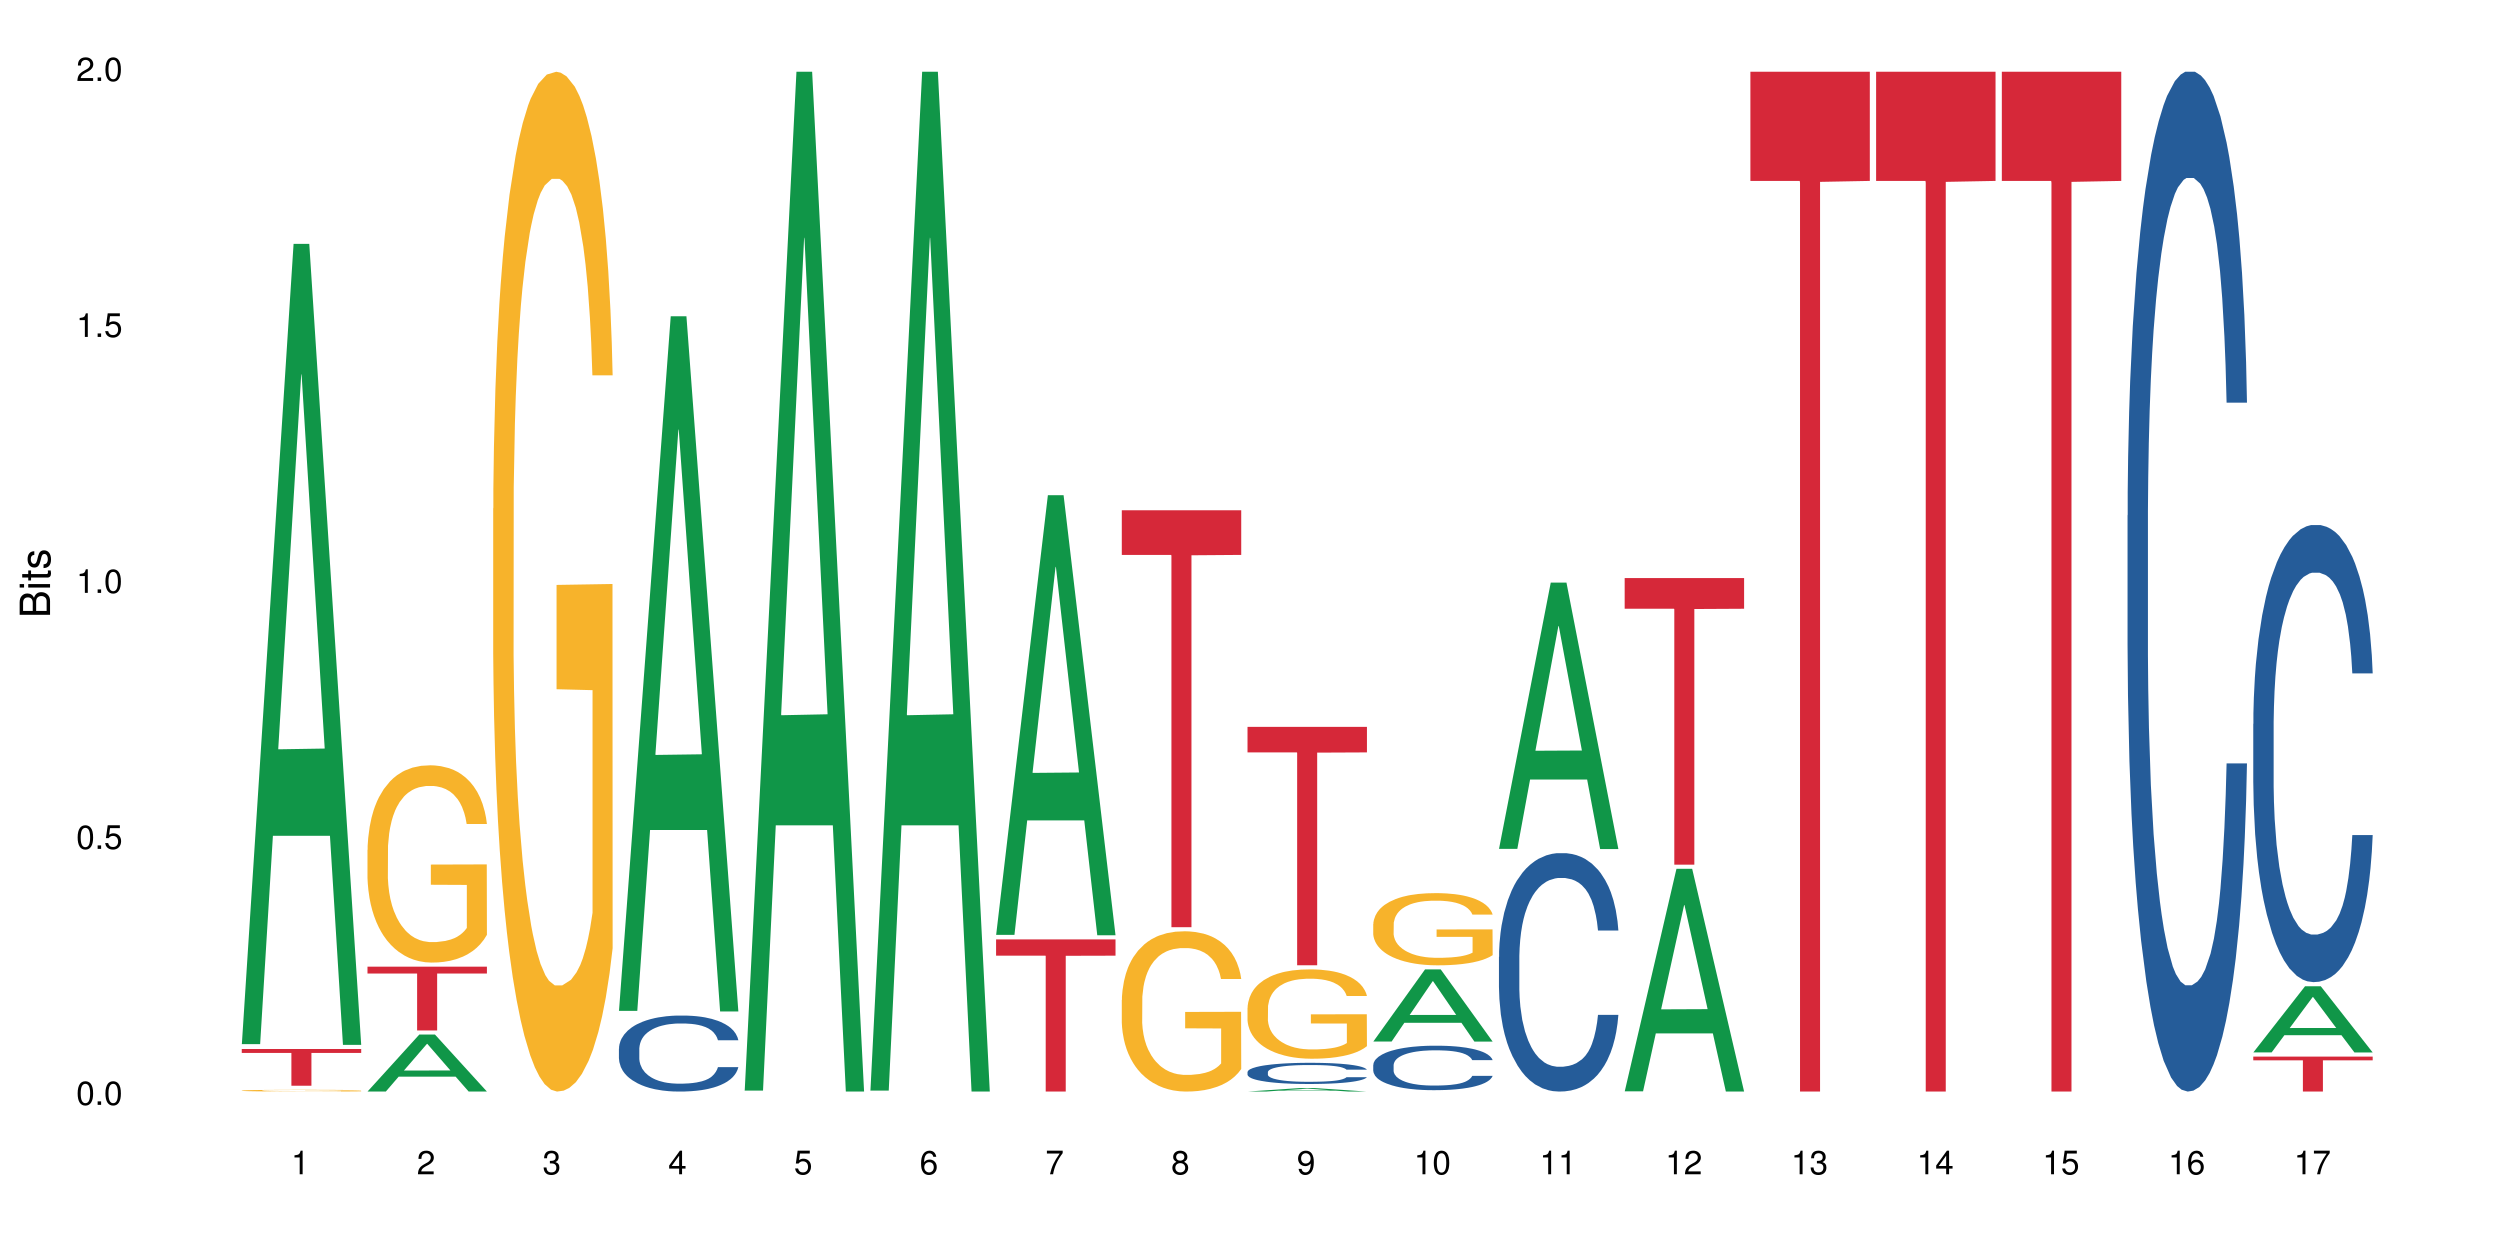 <?xml version="1.0" encoding="UTF-8"?>
<svg xmlns="http://www.w3.org/2000/svg" xmlns:xlink="http://www.w3.org/1999/xlink" width="720pt" height="360pt" viewBox="0 0 720 360" version="1.1">
<defs>
<g>
<symbol overflow="visible" id="glyph0-0">
<path style="stroke:none;" d=""/>
</symbol>
<symbol overflow="visible" id="glyph0-1">
<path style="stroke:none;" d="M 2.641 -6.797 C 2 -6.797 1.422 -6.531 1.078 -6.047 C 0.641 -5.453 0.406 -4.547 0.406 -3.297 C 0.406 -1 1.188 0.219 2.641 0.219 C 4.078 0.219 4.859 -1 4.859 -3.234 C 4.859 -4.562 4.656 -5.438 4.203 -6.047 C 3.844 -6.531 3.281 -6.797 2.641 -6.797 Z M 2.641 -6.047 C 3.547 -6.047 4 -5.125 4 -3.312 C 4 -1.375 3.562 -0.484 2.625 -0.484 C 1.734 -0.484 1.281 -1.422 1.281 -3.281 C 1.281 -5.141 1.734 -6.047 2.641 -6.047 Z M 2.641 -6.047 "/>
</symbol>
<symbol overflow="visible" id="glyph0-2">
<path style="stroke:none;" d="M 1.828 -1 L 0.828 -1 L 0.828 0 L 1.828 0 Z M 1.828 -1 "/>
</symbol>
<symbol overflow="visible" id="glyph0-3">
<path style="stroke:none;" d="M 4.562 -6.797 L 1.062 -6.797 L 0.547 -3.094 L 1.328 -3.094 C 1.719 -3.562 2.047 -3.734 2.578 -3.734 C 3.484 -3.734 4.062 -3.109 4.062 -2.094 C 4.062 -1.125 3.484 -0.531 2.578 -0.531 C 1.828 -0.531 1.375 -0.906 1.188 -1.672 L 0.328 -1.672 C 0.453 -1.109 0.547 -0.844 0.75 -0.594 C 1.125 -0.078 1.828 0.219 2.594 0.219 C 3.969 0.219 4.922 -0.781 4.922 -2.219 C 4.922 -3.562 4.031 -4.484 2.719 -4.484 C 2.25 -4.484 1.859 -4.359 1.469 -4.062 L 1.734 -5.969 L 4.562 -5.969 Z M 4.562 -6.797 "/>
</symbol>
<symbol overflow="visible" id="glyph0-4">
<path style="stroke:none;" d="M 2.484 -4.844 L 2.484 0 L 3.328 0 L 3.328 -6.797 L 2.766 -6.797 C 2.469 -5.75 2.281 -5.609 0.984 -5.453 L 0.984 -4.844 Z M 2.484 -4.844 "/>
</symbol>
<symbol overflow="visible" id="glyph0-5">
<path style="stroke:none;" d="M 4.859 -0.828 L 1.281 -0.828 C 1.359 -1.391 1.672 -1.75 2.5 -2.234 L 3.469 -2.75 C 4.406 -3.266 4.906 -3.969 4.906 -4.812 C 4.906 -5.375 4.672 -5.906 4.266 -6.266 C 3.859 -6.625 3.375 -6.797 2.719 -6.797 C 1.859 -6.797 1.219 -6.5 0.844 -5.922 C 0.609 -5.562 0.5 -5.125 0.484 -4.438 L 1.328 -4.438 C 1.359 -4.906 1.406 -5.188 1.531 -5.406 C 1.75 -5.812 2.188 -6.062 2.703 -6.062 C 3.469 -6.062 4.031 -5.516 4.031 -4.781 C 4.031 -4.25 3.719 -3.797 3.125 -3.438 L 2.234 -2.938 C 0.812 -2.141 0.406 -1.5 0.328 0 L 4.859 0 Z M 4.859 -0.828 "/>
</symbol>
<symbol overflow="visible" id="glyph0-6">
<path style="stroke:none;" d="M 2.125 -3.125 L 2.578 -3.125 C 3.516 -3.125 3.984 -2.703 3.984 -1.891 C 3.984 -1.031 3.469 -0.531 2.578 -0.531 C 1.656 -0.531 1.203 -0.984 1.156 -1.969 L 0.312 -1.969 C 0.344 -1.422 0.438 -1.078 0.609 -0.766 C 0.953 -0.109 1.625 0.219 2.547 0.219 C 3.953 0.219 4.859 -0.609 4.859 -1.906 C 4.859 -2.766 4.516 -3.25 3.703 -3.516 C 4.344 -3.766 4.656 -4.25 4.656 -4.938 C 4.656 -6.109 3.875 -6.797 2.578 -6.797 C 1.203 -6.797 0.484 -6.047 0.453 -4.609 L 1.297 -4.609 C 1.312 -5.016 1.344 -5.25 1.453 -5.453 C 1.641 -5.828 2.062 -6.062 2.594 -6.062 C 3.344 -6.062 3.797 -5.625 3.797 -4.906 C 3.797 -4.422 3.609 -4.141 3.25 -3.984 C 3.016 -3.891 2.719 -3.844 2.125 -3.844 Z M 2.125 -3.125 "/>
</symbol>
<symbol overflow="visible" id="glyph0-7">
<path style="stroke:none;" d="M 3.141 -1.625 L 3.141 0 L 3.984 0 L 3.984 -1.625 L 4.984 -1.625 L 4.984 -2.391 L 3.984 -2.391 L 3.984 -6.797 L 3.359 -6.797 L 0.266 -2.516 L 0.266 -1.625 Z M 3.141 -2.391 L 1 -2.391 L 3.141 -5.359 Z M 3.141 -2.391 "/>
</symbol>
<symbol overflow="visible" id="glyph0-8">
<path style="stroke:none;" d="M 4.781 -5.031 C 4.609 -6.141 3.891 -6.797 2.844 -6.797 C 2.094 -6.797 1.422 -6.438 1.031 -5.828 C 0.609 -5.172 0.406 -4.344 0.406 -3.094 C 0.406 -1.953 0.578 -1.234 0.984 -0.625 C 1.359 -0.078 1.953 0.219 2.703 0.219 C 3.984 0.219 4.922 -0.734 4.922 -2.078 C 4.922 -3.344 4.062 -4.234 2.844 -4.234 C 2.172 -4.234 1.641 -3.969 1.281 -3.469 C 1.281 -5.125 1.828 -6.047 2.797 -6.047 C 3.391 -6.047 3.797 -5.672 3.938 -5.031 Z M 2.734 -3.484 C 3.547 -3.484 4.062 -2.922 4.062 -2 C 4.062 -1.156 3.484 -0.531 2.703 -0.531 C 1.922 -0.531 1.328 -1.188 1.328 -2.047 C 1.328 -2.891 1.906 -3.484 2.734 -3.484 Z M 2.734 -3.484 "/>
</symbol>
<symbol overflow="visible" id="glyph0-9">
<path style="stroke:none;" d="M 4.984 -6.797 L 0.438 -6.797 L 0.438 -5.969 L 4.109 -5.969 C 2.5 -3.656 1.828 -2.234 1.328 0 L 2.219 0 C 2.594 -2.172 3.453 -4.047 4.984 -6.094 Z M 4.984 -6.797 "/>
</symbol>
<symbol overflow="visible" id="glyph0-10">
<path style="stroke:none;" d="M 3.75 -3.578 C 4.453 -4 4.688 -4.344 4.688 -4.984 C 4.688 -6.047 3.844 -6.797 2.641 -6.797 C 1.438 -6.797 0.594 -6.047 0.594 -4.984 C 0.594 -4.359 0.828 -4.016 1.516 -3.578 C 0.734 -3.203 0.359 -2.641 0.359 -1.891 C 0.359 -0.641 1.297 0.219 2.641 0.219 C 3.984 0.219 4.922 -0.641 4.922 -1.875 C 4.922 -2.641 4.531 -3.203 3.75 -3.578 Z M 2.641 -6.047 C 3.359 -6.047 3.812 -5.625 3.812 -4.969 C 3.812 -4.344 3.344 -3.922 2.641 -3.922 C 1.922 -3.922 1.453 -4.344 1.453 -4.984 C 1.453 -5.625 1.922 -6.047 2.641 -6.047 Z M 2.641 -3.203 C 3.484 -3.203 4.062 -2.672 4.062 -1.875 C 4.062 -1.062 3.484 -0.531 2.625 -0.531 C 1.797 -0.531 1.219 -1.078 1.219 -1.875 C 1.219 -2.672 1.797 -3.203 2.641 -3.203 Z M 2.641 -3.203 "/>
</symbol>
<symbol overflow="visible" id="glyph0-11">
<path style="stroke:none;" d="M 0.516 -1.547 C 0.672 -0.438 1.406 0.219 2.438 0.219 C 3.188 0.219 3.859 -0.141 4.266 -0.75 C 4.688 -1.406 4.891 -2.25 4.891 -3.484 C 4.891 -4.625 4.703 -5.359 4.312 -5.953 C 3.938 -6.5 3.344 -6.797 2.594 -6.797 C 1.297 -6.797 0.359 -5.844 0.359 -4.516 C 0.359 -3.25 1.234 -2.344 2.453 -2.344 C 3.094 -2.344 3.562 -2.578 4.016 -3.109 C 4 -1.453 3.469 -0.531 2.5 -0.531 C 1.906 -0.531 1.484 -0.906 1.359 -1.547 Z M 2.578 -6.062 C 3.375 -6.062 3.969 -5.406 3.969 -4.531 C 3.969 -3.688 3.375 -3.094 2.547 -3.094 C 1.734 -3.094 1.234 -3.672 1.234 -4.578 C 1.234 -5.438 1.797 -6.062 2.578 -6.062 Z M 2.578 -6.062 "/>
</symbol>
<symbol overflow="visible" id="glyph1-0">
<path style="stroke:none;" d=""/>
</symbol>
<symbol overflow="visible" id="glyph1-1">
<path style="stroke:none;" d="M 0 -0.953 L 0 -4.891 C 0 -5.719 -0.234 -6.344 -0.734 -6.797 C -1.188 -7.234 -1.812 -7.469 -2.5 -7.469 C -3.547 -7.469 -4.188 -7 -4.625 -5.875 C -4.984 -6.672 -5.641 -7.094 -6.531 -7.094 C -7.156 -7.094 -7.734 -6.859 -8.141 -6.391 C -8.562 -5.938 -8.75 -5.344 -8.75 -4.5 L -8.75 -0.953 Z M -4.984 -2.062 L -7.766 -2.062 L -7.766 -4.219 C -7.766 -4.844 -7.688 -5.203 -7.453 -5.5 C -7.219 -5.812 -6.859 -5.969 -6.375 -5.969 C -5.906 -5.969 -5.531 -5.812 -5.297 -5.5 C -5.062 -5.203 -4.984 -4.844 -4.984 -4.219 Z M -0.984 -2.062 L -4 -2.062 L -4 -4.781 C -4 -5.328 -3.859 -5.688 -3.578 -5.953 C -3.297 -6.219 -2.922 -6.359 -2.484 -6.359 C -2.062 -6.359 -1.688 -6.219 -1.406 -5.953 C -1.109 -5.688 -0.984 -5.328 -0.984 -4.781 Z M -0.984 -2.062 "/>
</symbol>
<symbol overflow="visible" id="glyph1-2">
<path style="stroke:none;" d="M -6.281 -1.797 L -6.281 -0.797 L 0 -0.797 L 0 -1.797 Z M -8.75 -1.797 L -8.75 -0.797 L -7.484 -0.797 L -7.484 -1.797 Z M -8.75 -1.797 "/>
</symbol>
<symbol overflow="visible" id="glyph1-3">
<path style="stroke:none;" d="M -6.281 -3.047 L -6.281 -2.016 L -8.016 -2.016 L -8.016 -1.016 L -6.281 -1.016 L -6.281 -0.172 L -5.469 -0.172 L -5.469 -1.016 L -0.719 -1.016 C -0.078 -1.016 0.281 -1.453 0.281 -2.234 C 0.281 -2.469 0.25 -2.719 0.188 -3.047 L -0.641 -3.047 C -0.609 -2.922 -0.594 -2.766 -0.594 -2.562 C -0.594 -2.141 -0.719 -2.016 -1.156 -2.016 L -5.469 -2.016 L -5.469 -3.047 Z M -6.281 -3.047 "/>
</symbol>
<symbol overflow="visible" id="glyph1-4">
<path style="stroke:none;" d="M -4.531 -5.25 C -5.766 -5.25 -6.469 -4.422 -6.469 -2.969 C -6.469 -1.516 -5.719 -0.562 -4.547 -0.562 C -3.562 -0.562 -3.094 -1.062 -2.734 -2.562 L -2.516 -3.484 C -2.344 -4.188 -2.094 -4.469 -1.625 -4.469 C -1.047 -4.469 -0.641 -3.875 -0.641 -3 C -0.641 -2.453 -0.797 -2 -1.062 -1.75 C -1.25 -1.594 -1.422 -1.531 -1.875 -1.469 L -1.875 -0.406 C -0.422 -0.453 0.281 -1.266 0.281 -2.922 C 0.281 -4.5 -0.5 -5.516 -1.719 -5.516 C -2.656 -5.516 -3.172 -4.984 -3.469 -3.734 L -3.703 -2.766 C -3.891 -1.953 -4.156 -1.609 -4.594 -1.609 C -5.172 -1.609 -5.547 -2.125 -5.547 -2.938 C -5.547 -3.75 -5.203 -4.172 -4.531 -4.203 Z M -4.531 -5.25 "/>
</symbol>
</g>
</defs>
<g id="surface24171">
<rect x="0" y="0" width="720" height="360" style="fill:rgb(100%,100%,100%);fill-opacity:1;stroke:none;"/>
<path style=" stroke:none;fill-rule:nonzero;fill:rgb(6.275%,58.824%,28.235%);fill-opacity:1;" d="M 69.629 300.711 L 69.668 300.496 L 84.551 70.234 L 89.07 70.234 L 104.027 300.93 L 98.77 300.93 L 95.023 240.711 L 78.598 240.711 L 74.922 300.711 L 69.629 300.711 L 80.176 215.801 L 93.516 215.582 L 86.863 107.926 L 86.789 107.711 L 86.719 108.359 L 80.141 215.582 L 80.176 215.801 Z M 69.629 300.711 "/>
<path style=" stroke:none;fill-rule:nonzero;fill:rgb(96.863%,70.196%,16.863%);fill-opacity:1;" d="M 69.629 314.086 L 69.672 314.082 L 69.672 314.074 L 69.84 314.055 L 70.258 314.027 L 70.805 314.004 L 71.391 313.984 L 71.77 313.977 L 72.398 313.961 L 72.941 313.949 L 74.328 313.93 L 76.09 313.91 L 77.055 313.902 L 78.145 313.895 L 79.695 313.887 L 80.41 313.883 L 82.59 313.875 L 85.066 313.871 L 90.77 313.871 L 93.121 313.879 L 94.461 313.883 L 95.512 313.887 L 96.602 313.891 L 97.945 313.902 L 99.203 313.914 L 100.207 313.922 L 101.215 313.938 L 102.055 313.953 L 102.766 313.969 L 103.398 313.988 L 103.773 314.004 L 104.027 314.02 L 98.195 314.02 L 97.859 314.004 L 97.48 313.992 L 96.852 313.977 L 96.223 313.965 L 95.594 313.957 L 94.422 313.945 L 93.414 313.938 L 92.156 313.93 L 90.938 313.926 L 89.555 313.922 L 86.492 313.922 L 84.48 313.926 L 83.305 313.93 L 82.465 313.934 L 81.289 313.941 L 80.578 313.945 L 80.156 313.949 L 78.898 313.965 L 78.062 313.977 L 77.598 313.984 L 77.012 314 L 76.594 314.012 L 76.133 314.027 L 75.879 314.043 L 75.543 314.074 L 75.5 314.156 L 75.629 314.172 L 75.879 314.191 L 76.215 314.207 L 76.719 314.227 L 77.223 314.238 L 78.102 314.258 L 78.859 314.27 L 79.445 314.277 L 80.578 314.289 L 81.039 314.293 L 82.129 314.301 L 83.262 314.309 L 84.645 314.312 L 85.695 314.316 L 87.371 314.32 L 89.512 314.32 L 92.027 314.316 L 93.625 314.312 L 94.715 314.309 L 95.426 314.305 L 96.309 314.301 L 96.938 314.297 L 97.523 314.289 L 98.238 314.281 L 98.238 314.172 L 87.875 314.172 L 87.875 314.121 L 103.984 314.121 L 104.027 314.301 L 103.145 314.312 L 102.055 314.324 L 101.004 314.332 L 99.914 314.34 L 98.363 314.352 L 97.105 314.355 L 95.176 314.363 L 93.414 314.367 L 91.566 314.367 L 89.934 314.371 L 86.281 314.371 L 84.438 314.367 L 82.969 314.363 L 81.625 314.359 L 80.285 314.352 L 78.605 314.344 L 77.516 314.336 L 75.25 314.312 L 74.242 314.301 L 73.574 314.293 L 72.902 314.281 L 72.188 314.27 L 71.516 314.254 L 71.012 314.238 L 70.551 314.223 L 70.215 314.207 L 69.883 314.188 L 69.715 314.168 L 69.629 314.156 Z M 69.629 314.086 "/>
<path style=" stroke:none;fill-rule:nonzero;fill:rgb(83.922%,15.686%,22.353%);fill-opacity:1;" d="M 69.629 302.109 L 104.027 302.109 L 104.027 303.242 L 89.691 303.25 L 89.691 312.691 L 83.922 312.691 L 83.922 303.262 L 83.84 303.242 L 69.629 303.242 Z M 69.629 302.109 "/>
<path style=" stroke:none;fill-rule:nonzero;fill:rgb(6.275%,58.824%,28.235%);fill-opacity:1;" d="M 105.836 314.355 L 105.871 314.34 L 120.758 297.953 L 125.277 297.953 L 140.234 314.371 L 134.977 314.371 L 131.23 310.086 L 114.805 310.086 L 111.129 314.355 L 105.836 314.355 L 116.383 308.312 L 129.723 308.297 L 123.07 300.637 L 122.996 300.621 L 122.926 300.668 L 116.348 308.297 L 116.383 308.312 Z M 105.836 314.355 "/>
<path style=" stroke:none;fill-rule:nonzero;fill:rgb(96.863%,70.196%,16.863%);fill-opacity:1;" d="M 105.836 244.742 L 105.879 244.688 L 105.879 243.652 L 106.047 241.316 L 106.465 238.098 L 107.012 235.453 L 107.598 233.375 L 107.977 232.285 L 108.605 230.73 L 109.148 229.59 L 110.535 227.254 L 112.297 225.074 L 113.262 224.141 L 114.352 223.258 L 115.902 222.273 L 116.617 221.91 L 118.797 221.078 L 121.273 220.559 L 124 220.402 L 125.258 220.457 L 126.977 220.664 L 129.328 221.234 L 130.668 221.754 L 131.719 222.273 L 132.809 222.945 L 134.152 223.984 L 135.41 225.23 L 136.414 226.477 L 137.422 228.031 L 138.262 229.691 L 138.973 231.508 L 139.605 233.688 L 139.98 235.504 L 140.234 237.32 L 134.402 237.32 L 134.066 235.504 L 133.688 234.102 L 133.059 232.391 L 132.43 231.145 L 131.801 230.16 L 130.629 228.809 L 129.621 227.98 L 128.363 227.254 L 127.145 226.785 L 125.762 226.477 L 124.922 226.371 L 122.699 226.371 L 120.688 226.734 L 119.512 227.148 L 118.672 227.566 L 117.496 228.344 L 116.785 228.965 L 116.363 229.383 L 115.105 230.988 L 114.27 232.441 L 113.805 233.43 L 113.219 234.984 L 112.801 236.387 L 112.34 238.461 L 112.086 240.02 L 111.75 243.547 L 111.707 252.887 L 111.836 254.859 L 112.086 256.988 L 112.422 258.855 L 112.926 260.828 L 113.43 262.332 L 114.309 264.355 L 115.066 265.703 L 115.652 266.586 L 116.785 267.988 L 117.246 268.453 L 118.336 269.391 L 119.469 270.117 L 120.852 270.738 L 121.902 271.051 L 123.578 271.309 L 125.719 271.309 L 128.234 270.996 L 129.828 270.582 L 130.922 270.168 L 131.633 269.805 L 132.516 269.234 L 133.145 268.715 L 133.73 268.145 L 134.445 267.262 L 134.445 254.859 L 124.082 254.809 L 124.082 248.996 L 140.191 248.945 L 140.234 269.234 L 139.352 270.633 L 138.262 271.984 L 137.211 273.02 L 136.121 273.902 L 134.57 274.891 L 133.312 275.512 L 131.383 276.238 L 129.621 276.707 L 127.773 277.016 L 126.137 277.172 L 124.211 277.223 L 122.488 277.121 L 120.645 276.809 L 119.176 276.395 L 117.832 275.875 L 116.492 275.199 L 114.812 274.109 L 113.723 273.23 L 112.59 272.141 L 111.457 270.844 L 110.449 269.441 L 109.781 268.352 L 109.109 267.105 L 108.395 265.551 L 107.723 263.785 L 107.219 262.176 L 106.758 260.359 L 106.422 258.648 L 106.09 256.312 L 105.922 254.445 L 105.836 252.836 Z M 105.836 244.742 "/>
<path style=" stroke:none;fill-rule:nonzero;fill:rgb(83.922%,15.686%,22.353%);fill-opacity:1;" d="M 105.836 278.402 L 140.234 278.402 L 140.234 280.371 L 125.898 280.387 L 125.898 296.773 L 120.129 296.773 L 120.129 280.406 L 120.047 280.371 L 105.836 280.371 Z M 105.836 278.402 "/>
<path style=" stroke:none;fill-rule:nonzero;fill:rgb(96.863%,70.196%,16.863%);fill-opacity:1;" d="M 142.043 146.461 L 142.086 146.191 L 142.086 140.828 L 142.254 128.758 L 142.672 112.129 L 143.219 98.449 L 143.805 87.719 L 144.184 82.086 L 144.812 74.039 L 145.355 68.141 L 146.742 56.07 L 148.504 44.805 L 149.469 39.977 L 150.559 35.414 L 152.109 30.32 L 152.824 28.441 L 155.004 24.148 L 157.48 21.469 L 160.207 20.664 L 161.465 20.93 L 163.184 22.004 L 165.535 24.953 L 166.875 27.637 L 167.926 30.32 L 169.016 33.805 L 170.359 39.172 L 171.617 45.609 L 172.621 52.047 L 173.629 60.094 L 174.469 68.676 L 175.18 78.062 L 175.812 89.328 L 176.188 98.715 L 176.441 108.105 L 170.609 108.105 L 170.273 98.715 L 169.895 91.477 L 169.266 82.625 L 168.637 76.188 L 168.008 71.09 L 166.832 64.117 L 165.828 59.824 L 164.57 56.07 L 163.352 53.656 L 161.969 52.047 L 161.129 51.508 L 158.906 51.508 L 156.891 53.387 L 155.719 55.531 L 154.879 57.68 L 153.703 61.703 L 152.992 64.922 L 152.57 67.066 L 151.312 75.383 L 150.473 82.891 L 150.012 87.988 L 149.426 96.035 L 149.008 103.277 L 148.547 114.004 L 148.293 122.051 L 147.957 140.293 L 147.914 188.574 L 148.043 198.766 L 148.293 209.762 L 148.629 219.418 L 149.133 229.609 L 149.637 237.391 L 150.516 247.852 L 151.273 254.824 L 151.859 259.383 L 152.992 266.625 L 153.453 269.039 L 154.543 273.867 L 155.676 277.625 L 157.059 280.844 L 158.109 282.453 L 159.785 283.793 L 161.926 283.793 L 164.441 282.184 L 166.035 280.039 L 167.129 277.891 L 167.84 276.016 L 168.723 273.062 L 169.352 270.383 L 169.938 267.43 L 170.652 262.871 L 170.652 198.766 L 160.289 198.496 L 160.289 168.457 L 176.398 168.188 L 176.441 273.062 L 175.559 280.305 L 174.469 287.281 L 173.418 292.645 L 172.328 297.203 L 170.777 302.301 L 169.52 305.52 L 167.59 309.273 L 165.828 311.688 L 163.98 313.297 L 162.344 314.102 L 160.418 314.371 L 158.695 313.836 L 156.852 312.227 L 155.383 310.078 L 154.039 307.398 L 152.699 303.91 L 151.02 298.277 L 149.93 293.719 L 148.797 288.086 L 147.664 281.379 L 146.656 274.137 L 145.984 268.504 L 145.316 262.066 L 144.602 254.02 L 143.93 244.898 L 143.426 236.586 L 142.965 227.195 L 142.629 218.344 L 142.293 206.277 L 142.129 196.621 L 142.043 188.305 Z M 142.043 146.461 "/>
<path style=" stroke:none;fill-rule:nonzero;fill:rgb(6.275%,58.824%,28.235%);fill-opacity:1;" d="M 178.25 291.121 L 178.285 290.934 L 193.172 91.086 L 197.691 91.086 L 212.648 291.309 L 207.391 291.309 L 203.645 239.043 L 187.219 239.043 L 183.543 291.121 L 178.25 291.121 L 188.797 217.422 L 202.137 217.234 L 195.484 123.797 L 195.41 123.609 L 195.34 124.172 L 188.762 217.234 L 188.797 217.422 Z M 178.25 291.121 "/>
<path style=" stroke:none;fill-rule:nonzero;fill:rgb(14.51%,36.078%,60%);fill-opacity:1;" d="M 178.25 302.008 L 178.293 301.988 L 178.293 301.508 L 178.418 300.75 L 178.711 299.789 L 179.004 299.129 L 179.762 297.949 L 180.809 296.809 L 181.898 295.93 L 182.695 295.41 L 183.41 295.008 L 185.047 294.27 L 186.094 293.891 L 187.227 293.547 L 188.609 293.207 L 189.617 293.008 L 191.883 292.688 L 193.562 292.547 L 194.859 292.488 L 197.672 292.488 L 199.348 292.57 L 200.566 292.668 L 201.91 292.828 L 203.039 293.008 L 205.012 293.449 L 206.773 294.008 L 207.57 294.328 L 208.828 294.949 L 209.793 295.551 L 210.465 296.07 L 211.219 296.809 L 211.891 297.711 L 212.395 298.73 L 212.648 299.59 L 206.773 299.59 L 206.48 298.789 L 206.145 298.168 L 205.516 297.348 L 204.887 296.77 L 204.004 296.188 L 203.207 295.809 L 202.117 295.43 L 201.152 295.188 L 200.148 295.008 L 199.184 294.891 L 197.336 294.77 L 195.195 294.77 L 194.398 294.809 L 192.766 294.969 L 191.883 295.109 L 190.625 295.391 L 189.742 295.648 L 188.695 296.051 L 187.98 296.391 L 187.102 296.91 L 186.473 297.371 L 185.758 298.027 L 185.34 298.527 L 184.961 299.09 L 184.625 299.75 L 184.375 300.449 L 184.207 301.191 L 184.121 301.91 L 184.121 305.012 L 184.207 305.73 L 184.418 306.57 L 184.961 307.789 L 185.758 308.852 L 186.68 309.691 L 187.562 310.289 L 188.066 310.57 L 188.738 310.891 L 189.785 311.289 L 191.297 311.691 L 192.176 311.852 L 193.52 312.012 L 194.902 312.09 L 196.75 312.09 L 198.387 312.012 L 199.477 311.91 L 200.609 311.75 L 202.16 311.41 L 203.125 311.09 L 203.965 310.711 L 204.594 310.332 L 205.012 310.012 L 205.641 309.391 L 206.145 308.711 L 206.523 308.012 L 206.773 307.328 L 212.648 307.328 L 212.395 308.129 L 212.016 308.91 L 211.641 309.488 L 211.055 310.191 L 210.383 310.809 L 209.418 311.512 L 208.621 311.969 L 207.57 312.469 L 206.605 312.852 L 205.559 313.191 L 204.004 313.59 L 203 313.789 L 201.91 313.969 L 200.609 314.129 L 198.973 314.27 L 197.211 314.352 L 195.574 314.371 L 193.812 314.332 L 192.512 314.25 L 190.793 314.07 L 188.652 313.711 L 187.102 313.332 L 185.883 312.949 L 184.836 312.551 L 183.66 312.012 L 182.152 311.129 L 181.227 310.449 L 180.598 309.891 L 179.887 309.109 L 179.383 308.41 L 178.797 307.289 L 178.375 305.871 L 178.25 304.77 Z M 178.25 302.008 "/>
<path style=" stroke:none;fill-rule:nonzero;fill:rgb(6.275%,58.824%,28.235%);fill-opacity:1;" d="M 214.457 314.094 L 214.492 313.82 L 229.379 20.664 L 233.898 20.664 L 248.855 314.371 L 243.598 314.371 L 239.852 237.703 L 223.422 237.703 L 219.75 314.094 L 214.457 314.094 L 225.004 205.988 L 238.344 205.711 L 231.691 68.648 L 231.617 68.375 L 231.547 69.199 L 224.969 205.711 L 225.004 205.988 Z M 214.457 314.094 "/>
<path style=" stroke:none;fill-rule:nonzero;fill:rgb(6.275%,58.824%,28.235%);fill-opacity:1;" d="M 250.664 314.094 L 250.699 313.82 L 265.582 20.664 L 270.105 20.664 L 285.062 314.371 L 279.805 314.371 L 276.059 237.703 L 259.629 237.703 L 255.957 314.094 L 250.664 314.094 L 261.211 205.988 L 274.551 205.711 L 267.898 68.648 L 267.824 68.375 L 267.754 69.199 L 261.176 205.711 L 261.211 205.988 Z M 250.664 314.094 "/>
<path style=" stroke:none;fill-rule:nonzero;fill:rgb(6.275%,58.824%,28.235%);fill-opacity:1;" d="M 286.871 269.242 L 286.906 269.125 L 301.789 142.621 L 306.312 142.621 L 321.27 269.363 L 316.012 269.363 L 312.266 236.277 L 295.836 236.277 L 292.164 269.242 L 286.871 269.242 L 297.418 222.594 L 310.758 222.473 L 304.105 163.328 L 304.031 163.211 L 303.961 163.566 L 297.383 222.473 L 297.418 222.594 Z M 286.871 269.242 "/>
<path style=" stroke:none;fill-rule:nonzero;fill:rgb(83.922%,15.686%,22.353%);fill-opacity:1;" d="M 286.871 270.543 L 321.27 270.543 L 321.27 275.234 L 306.934 275.273 L 306.934 314.371 L 301.164 314.371 L 301.164 275.316 L 301.082 275.234 L 286.871 275.234 Z M 286.871 270.543 "/>
<path style=" stroke:none;fill-rule:nonzero;fill:rgb(96.863%,70.196%,16.863%);fill-opacity:1;" d="M 323.078 287.98 L 323.121 287.938 L 323.121 287.094 L 323.289 285.195 L 323.707 282.582 L 324.254 280.434 L 324.84 278.746 L 325.219 277.859 L 325.848 276.598 L 326.391 275.668 L 327.777 273.77 L 329.539 272 L 330.504 271.242 L 331.594 270.523 L 333.145 269.723 L 333.859 269.43 L 336.039 268.754 L 338.516 268.332 L 341.242 268.207 L 342.5 268.25 L 344.219 268.418 L 346.566 268.879 L 347.91 269.301 L 348.961 269.723 L 350.051 270.273 L 351.391 271.113 L 352.652 272.125 L 353.656 273.137 L 354.664 274.402 L 355.504 275.754 L 356.215 277.227 L 356.844 279 L 357.223 280.473 L 357.473 281.949 L 351.645 281.949 L 351.309 280.473 L 350.93 279.336 L 350.301 277.945 L 349.672 276.934 L 349.043 276.133 L 347.867 275.035 L 346.863 274.359 L 345.605 273.77 L 344.387 273.391 L 343.004 273.137 L 342.164 273.055 L 339.941 273.055 L 337.926 273.348 L 336.754 273.688 L 335.914 274.023 L 334.738 274.656 L 334.027 275.164 L 333.605 275.5 L 332.348 276.805 L 331.508 277.988 L 331.047 278.789 L 330.461 280.055 L 330.043 281.191 L 329.578 282.879 L 329.328 284.141 L 328.992 287.008 L 328.949 294.598 L 329.078 296.199 L 329.328 297.93 L 329.664 299.445 L 330.168 301.047 L 330.672 302.27 L 331.551 303.914 L 332.305 305.012 L 332.895 305.727 L 334.027 306.867 L 334.488 307.246 L 335.578 308.004 L 336.711 308.594 L 338.094 309.102 L 339.145 309.355 L 340.82 309.566 L 342.961 309.566 L 345.477 309.312 L 347.07 308.973 L 348.164 308.637 L 348.875 308.344 L 349.758 307.879 L 350.387 307.457 L 350.973 306.992 L 351.688 306.277 L 351.688 296.199 L 341.324 296.156 L 341.324 291.438 L 357.434 291.395 L 357.473 307.879 L 356.594 309.016 L 355.504 310.113 L 354.453 310.957 L 353.363 311.672 L 351.812 312.473 L 350.555 312.98 L 348.625 313.57 L 346.863 313.949 L 345.016 314.203 L 343.379 314.328 L 341.449 314.371 L 339.73 314.285 L 337.887 314.035 L 336.418 313.695 L 335.074 313.273 L 333.734 312.727 L 332.055 311.84 L 330.965 311.125 L 329.832 310.238 L 328.699 309.184 L 327.691 308.047 L 327.02 307.16 L 326.352 306.148 L 325.637 304.883 L 324.965 303.453 L 324.461 302.145 L 324 300.668 L 323.664 299.277 L 323.328 297.379 L 323.16 295.863 L 323.078 294.555 Z M 323.078 287.98 "/>
<path style=" stroke:none;fill-rule:nonzero;fill:rgb(83.922%,15.686%,22.353%);fill-opacity:1;" d="M 323.078 146.957 L 357.473 146.957 L 357.473 159.812 L 343.141 159.922 L 343.141 267.027 L 337.371 267.027 L 337.371 160.035 L 337.289 159.812 L 323.078 159.812 Z M 323.078 146.957 "/>
<path style=" stroke:none;fill-rule:nonzero;fill:rgb(6.275%,58.824%,28.235%);fill-opacity:1;" d="M 359.285 314.371 L 359.32 314.367 L 374.203 313.367 L 378.727 313.367 L 393.68 314.371 L 388.426 314.371 L 384.68 314.109 L 368.25 314.109 L 364.578 314.371 L 359.285 314.371 L 369.832 314 L 383.172 314 L 376.52 313.531 L 376.445 313.531 L 376.371 313.535 L 369.797 314 L 369.832 314 Z M 359.285 314.371 "/>
<path style=" stroke:none;fill-rule:nonzero;fill:rgb(14.51%,36.078%,60%);fill-opacity:1;" d="M 359.285 308.746 L 359.328 308.738 L 359.328 308.605 L 359.453 308.395 L 359.746 308.129 L 360.039 307.941 L 360.797 307.613 L 361.844 307.297 L 362.934 307.051 L 363.73 306.906 L 364.445 306.797 L 366.082 306.59 L 367.129 306.484 L 368.262 306.391 L 369.645 306.293 L 370.652 306.238 L 372.918 306.148 L 374.594 306.109 L 375.895 306.094 L 378.707 306.094 L 380.383 306.117 L 381.602 306.145 L 382.941 306.188 L 384.074 306.238 L 386.047 306.359 L 387.809 306.516 L 388.605 306.605 L 389.863 306.777 L 390.828 306.945 L 391.5 307.09 L 392.254 307.297 L 392.926 307.547 L 393.43 307.832 L 393.68 308.07 L 387.809 308.07 L 387.516 307.848 L 387.18 307.676 L 386.551 307.449 L 385.922 307.285 L 385.039 307.125 L 384.242 307.02 L 383.152 306.914 L 382.188 306.844 L 381.18 306.797 L 380.215 306.762 L 378.371 306.73 L 376.23 306.73 L 375.434 306.738 L 373.797 306.785 L 372.918 306.824 L 371.66 306.902 L 370.777 306.973 L 369.73 307.086 L 369.016 307.18 L 368.137 307.324 L 367.508 307.453 L 366.793 307.637 L 366.375 307.777 L 365.996 307.934 L 365.66 308.117 L 365.41 308.312 L 365.242 308.516 L 365.156 308.719 L 365.156 309.582 L 365.242 309.781 L 365.449 310.016 L 365.996 310.355 L 366.793 310.652 L 367.715 310.883 L 368.598 311.051 L 369.102 311.129 L 369.773 311.219 L 370.82 311.332 L 372.332 311.441 L 373.211 311.488 L 374.555 311.531 L 375.938 311.555 L 377.785 311.555 L 379.418 311.531 L 380.512 311.504 L 381.645 311.457 L 383.195 311.363 L 384.16 311.273 L 385 311.168 L 385.629 311.062 L 386.047 310.973 L 386.676 310.801 L 387.18 310.613 L 387.559 310.418 L 387.809 310.227 L 393.68 310.227 L 393.43 310.449 L 393.051 310.668 L 392.676 310.828 L 392.086 311.023 L 391.418 311.195 L 390.453 311.391 L 389.656 311.52 L 388.605 311.66 L 387.641 311.766 L 386.594 311.859 L 385.039 311.973 L 384.035 312.027 L 382.941 312.078 L 381.645 312.121 L 380.008 312.16 L 378.246 312.184 L 376.609 312.188 L 374.848 312.176 L 373.547 312.156 L 371.828 312.105 L 369.688 312.004 L 368.137 311.898 L 366.918 311.793 L 365.871 311.68 L 364.695 311.531 L 363.188 311.285 L 362.262 311.098 L 361.633 310.941 L 360.922 310.723 L 360.418 310.527 L 359.832 310.215 L 359.41 309.82 L 359.285 309.516 Z M 359.285 308.746 "/>
<path style=" stroke:none;fill-rule:nonzero;fill:rgb(96.863%,70.196%,16.863%);fill-opacity:1;" d="M 359.285 290.203 L 359.328 290.176 L 359.328 289.707 L 359.496 288.648 L 359.914 287.191 L 360.461 285.996 L 361.047 285.055 L 361.426 284.559 L 362.055 283.855 L 362.598 283.34 L 363.984 282.281 L 365.746 281.293 L 366.711 280.871 L 367.801 280.473 L 369.352 280.023 L 370.066 279.859 L 372.246 279.484 L 374.723 279.25 L 377.449 279.18 L 378.707 279.203 L 380.426 279.297 L 382.773 279.555 L 384.117 279.789 L 385.168 280.023 L 386.258 280.328 L 387.598 280.801 L 388.859 281.363 L 389.863 281.93 L 390.871 282.633 L 391.711 283.387 L 392.422 284.207 L 393.051 285.195 L 393.43 286.02 L 393.68 286.84 L 387.852 286.84 L 387.516 286.02 L 387.137 285.383 L 386.508 284.609 L 385.879 284.043 L 385.25 283.598 L 384.074 282.984 L 383.07 282.609 L 381.809 282.281 L 380.594 282.07 L 379.211 281.93 L 378.371 281.883 L 376.148 281.883 L 374.133 282.047 L 372.961 282.234 L 372.121 282.422 L 370.945 282.773 L 370.234 283.055 L 369.812 283.246 L 368.555 283.973 L 367.715 284.633 L 367.254 285.078 L 366.668 285.781 L 366.25 286.418 L 365.785 287.355 L 365.535 288.062 L 365.199 289.66 L 365.156 293.891 L 365.285 294.785 L 365.535 295.746 L 365.871 296.594 L 366.375 297.488 L 366.879 298.168 L 367.758 299.086 L 368.512 299.695 L 369.102 300.098 L 370.234 300.73 L 370.695 300.941 L 371.785 301.363 L 372.918 301.695 L 374.301 301.977 L 375.352 302.117 L 377.027 302.234 L 379.168 302.234 L 381.684 302.094 L 383.277 301.906 L 384.371 301.719 L 385.082 301.555 L 385.965 301.293 L 386.594 301.059 L 387.18 300.801 L 387.895 300.402 L 387.895 294.785 L 377.531 294.762 L 377.531 292.129 L 393.641 292.105 L 393.68 301.293 L 392.801 301.93 L 391.711 302.539 L 390.66 303.012 L 389.57 303.41 L 388.02 303.855 L 386.762 304.137 L 384.832 304.469 L 383.07 304.68 L 381.223 304.82 L 379.586 304.891 L 377.656 304.914 L 375.938 304.867 L 374.094 304.727 L 372.625 304.539 L 371.281 304.305 L 369.938 303.996 L 368.262 303.504 L 367.172 303.105 L 366.039 302.609 L 364.906 302.023 L 363.898 301.387 L 363.227 300.895 L 362.559 300.332 L 361.844 299.625 L 361.172 298.828 L 360.668 298.098 L 360.207 297.277 L 359.871 296.5 L 359.535 295.441 L 359.367 294.598 L 359.285 293.867 Z M 359.285 290.203 "/>
<path style=" stroke:none;fill-rule:nonzero;fill:rgb(83.922%,15.686%,22.353%);fill-opacity:1;" d="M 359.285 209.344 L 393.68 209.344 L 393.68 216.691 L 379.348 216.758 L 379.348 278 L 373.578 278 L 373.578 216.82 L 373.496 216.691 L 359.285 216.691 Z M 359.285 209.344 "/>
<path style=" stroke:none;fill-rule:nonzero;fill:rgb(6.275%,58.824%,28.235%);fill-opacity:1;" d="M 395.492 299.969 L 395.527 299.949 L 410.41 279.191 L 414.934 279.191 L 429.887 299.988 L 424.633 299.988 L 420.887 294.559 L 404.457 294.559 L 400.785 299.969 L 395.492 299.969 L 406.039 292.312 L 419.379 292.293 L 412.727 282.59 L 412.652 282.57 L 412.578 282.629 L 406 292.293 L 406.039 292.312 Z M 395.492 299.969 "/>
<path style=" stroke:none;fill-rule:nonzero;fill:rgb(14.51%,36.078%,60%);fill-opacity:1;" d="M 395.492 306.738 L 395.535 306.727 L 395.535 306.445 L 395.66 306 L 395.953 305.438 L 396.246 305.055 L 397 304.363 L 398.051 303.695 L 399.141 303.18 L 399.938 302.875 L 400.652 302.641 L 402.289 302.207 L 403.336 301.988 L 404.469 301.789 L 405.852 301.59 L 406.859 301.473 L 409.125 301.285 L 410.801 301.203 L 412.102 301.168 L 414.914 301.168 L 416.59 301.215 L 417.809 301.273 L 419.148 301.367 L 420.281 301.473 L 422.254 301.73 L 424.016 302.059 L 424.812 302.242 L 426.07 302.605 L 427.035 302.957 L 427.707 303.262 L 428.461 303.695 L 429.133 304.223 L 429.637 304.82 L 429.887 305.32 L 424.016 305.32 L 423.723 304.855 L 423.387 304.492 L 422.758 304.012 L 422.129 303.672 L 421.246 303.332 L 420.449 303.109 L 419.359 302.887 L 418.395 302.746 L 417.387 302.641 L 416.422 302.57 L 414.578 302.5 L 412.438 302.5 L 411.641 302.523 L 410.004 302.617 L 409.125 302.699 L 407.867 302.863 L 406.984 303.016 L 405.938 303.25 L 405.223 303.449 L 404.344 303.754 L 403.715 304.023 L 403 304.41 L 402.582 304.703 L 402.203 305.031 L 401.867 305.414 L 401.617 305.824 L 401.449 306.258 L 401.363 306.68 L 401.363 308.492 L 401.449 308.914 L 401.656 309.406 L 402.203 310.121 L 403 310.742 L 403.922 311.234 L 404.805 311.582 L 405.309 311.746 L 405.98 311.934 L 407.027 312.168 L 408.539 312.402 L 409.418 312.496 L 410.762 312.59 L 412.145 312.637 L 413.992 312.637 L 415.625 312.59 L 416.719 312.531 L 417.852 312.438 L 419.402 312.238 L 420.367 312.051 L 421.207 311.828 L 421.836 311.605 L 422.254 311.418 L 422.883 311.059 L 423.387 310.66 L 423.766 310.25 L 424.016 309.852 L 429.887 309.852 L 429.637 310.32 L 429.258 310.777 L 428.883 311.117 L 428.293 311.523 L 427.625 311.887 L 426.66 312.297 L 425.863 312.566 L 424.812 312.859 L 423.848 313.082 L 422.801 313.281 L 421.246 313.516 L 420.242 313.633 L 419.148 313.738 L 417.852 313.832 L 416.215 313.914 L 414.453 313.961 L 412.816 313.973 L 411.055 313.949 L 409.754 313.902 L 408.035 313.797 L 405.895 313.586 L 404.344 313.363 L 403.125 313.141 L 402.078 312.906 L 400.902 312.59 L 399.395 312.074 L 398.469 311.676 L 397.84 311.348 L 397.129 310.895 L 396.625 310.484 L 396.039 309.828 L 395.617 308.996 L 395.492 308.352 Z M 395.492 306.738 "/>
<path style=" stroke:none;fill-rule:nonzero;fill:rgb(96.863%,70.196%,16.863%);fill-opacity:1;" d="M 395.492 266.125 L 395.535 266.105 L 395.535 265.727 L 395.703 264.871 L 396.121 263.695 L 396.668 262.727 L 397.254 261.965 L 397.633 261.566 L 398.262 261 L 398.805 260.582 L 400.191 259.727 L 401.953 258.93 L 402.918 258.586 L 404.008 258.262 L 405.559 257.902 L 406.273 257.77 L 408.453 257.465 L 410.93 257.277 L 413.656 257.219 L 414.914 257.238 L 416.633 257.312 L 418.98 257.523 L 420.324 257.711 L 421.375 257.902 L 422.465 258.148 L 423.805 258.531 L 425.066 258.984 L 426.07 259.441 L 427.078 260.012 L 427.918 260.617 L 428.629 261.281 L 429.258 262.082 L 429.637 262.746 L 429.887 263.41 L 424.059 263.41 L 423.723 262.746 L 423.344 262.234 L 422.715 261.605 L 422.086 261.148 L 421.457 260.789 L 420.281 260.297 L 419.277 259.992 L 418.016 259.727 L 416.801 259.555 L 415.418 259.441 L 414.578 259.402 L 412.355 259.402 L 410.34 259.535 L 409.168 259.688 L 408.328 259.84 L 407.152 260.125 L 406.441 260.352 L 406.02 260.504 L 404.762 261.094 L 403.922 261.625 L 403.461 261.984 L 402.875 262.555 L 402.453 263.066 L 401.992 263.828 L 401.742 264.398 L 401.406 265.688 L 401.363 269.105 L 401.492 269.828 L 401.742 270.605 L 402.078 271.289 L 402.582 272.012 L 403.086 272.562 L 403.965 273.305 L 404.719 273.797 L 405.309 274.121 L 406.441 274.633 L 406.902 274.805 L 407.992 275.145 L 409.125 275.41 L 410.508 275.641 L 411.559 275.754 L 413.234 275.848 L 415.375 275.848 L 417.891 275.734 L 419.484 275.582 L 420.578 275.43 L 421.289 275.297 L 422.172 275.09 L 422.801 274.898 L 423.387 274.691 L 424.102 274.367 L 424.102 269.828 L 413.738 269.809 L 413.738 267.684 L 429.848 267.664 L 429.887 275.09 L 429.008 275.602 L 427.918 276.094 L 426.867 276.477 L 425.777 276.797 L 424.227 277.16 L 422.969 277.387 L 421.039 277.652 L 419.277 277.824 L 417.43 277.938 L 415.793 277.996 L 413.863 278.012 L 412.145 277.977 L 410.301 277.863 L 408.832 277.711 L 407.488 277.52 L 406.145 277.273 L 404.469 276.875 L 403.379 276.551 L 402.246 276.152 L 401.113 275.676 L 400.105 275.164 L 399.434 274.766 L 398.766 274.309 L 398.051 273.742 L 397.379 273.094 L 396.875 272.508 L 396.414 271.84 L 396.078 271.215 L 395.742 270.359 L 395.574 269.676 L 395.492 269.09 Z M 395.492 266.125 "/>
<path style=" stroke:none;fill-rule:nonzero;fill:rgb(6.275%,58.824%,28.235%);fill-opacity:1;" d="M 431.699 244.465 L 431.734 244.395 L 446.617 167.785 L 451.141 167.785 L 466.094 244.539 L 460.84 244.539 L 457.094 224.504 L 440.664 224.504 L 436.992 244.465 L 431.699 244.465 L 442.246 216.215 L 455.586 216.145 L 448.934 180.328 L 448.859 180.254 L 448.785 180.473 L 442.207 216.145 L 442.246 216.215 Z M 431.699 244.465 "/>
<path style=" stroke:none;fill-rule:nonzero;fill:rgb(14.51%,36.078%,60%);fill-opacity:1;" d="M 431.699 275.59 L 431.742 275.527 L 431.742 274.02 L 431.867 271.633 L 432.16 268.621 L 432.453 266.551 L 433.207 262.848 L 434.258 259.273 L 435.348 256.512 L 436.145 254.879 L 436.859 253.625 L 438.496 251.301 L 439.543 250.109 L 440.676 249.043 L 442.059 247.977 L 443.066 247.348 L 445.332 246.344 L 447.008 245.906 L 448.309 245.719 L 451.121 245.719 L 452.797 245.969 L 454.016 246.281 L 455.355 246.785 L 456.488 247.348 L 458.461 248.73 L 460.223 250.484 L 461.02 251.492 L 462.277 253.438 L 463.242 255.32 L 463.914 256.949 L 464.668 259.273 L 465.34 262.098 L 465.844 265.297 L 466.094 267.996 L 460.223 267.996 L 459.93 265.484 L 459.594 263.539 L 458.965 260.965 L 458.336 259.145 L 457.453 257.328 L 456.656 256.133 L 455.566 254.941 L 454.602 254.188 L 453.594 253.625 L 452.629 253.246 L 450.785 252.871 L 448.645 252.871 L 447.848 252.996 L 446.211 253.5 L 445.332 253.938 L 444.074 254.816 L 443.191 255.633 L 442.145 256.887 L 441.43 257.953 L 440.551 259.586 L 439.922 261.027 L 439.207 263.102 L 438.789 264.668 L 438.41 266.426 L 438.074 268.496 L 437.824 270.691 L 437.656 273.016 L 437.57 275.273 L 437.57 285 L 437.656 287.262 L 437.863 289.895 L 438.41 293.723 L 439.207 297.051 L 440.129 299.688 L 441.012 301.57 L 441.516 302.445 L 442.184 303.453 L 443.234 304.707 L 444.746 305.961 L 445.625 306.465 L 446.969 306.965 L 448.352 307.215 L 450.199 307.215 L 451.832 306.965 L 452.926 306.652 L 454.055 306.148 L 455.609 305.082 L 456.574 304.078 L 457.414 302.887 L 458.043 301.695 L 458.461 300.691 L 459.09 298.746 L 459.594 296.609 L 459.973 294.414 L 460.223 292.281 L 466.094 292.281 L 465.844 294.793 L 465.465 297.238 L 465.09 299.059 L 464.5 301.254 L 463.832 303.199 L 462.867 305.398 L 462.07 306.84 L 461.02 308.41 L 460.055 309.602 L 459.008 310.668 L 457.453 311.922 L 456.449 312.551 L 455.355 313.117 L 454.055 313.617 L 452.422 314.059 L 450.66 314.309 L 449.023 314.371 L 447.262 314.246 L 445.961 313.992 L 444.242 313.43 L 442.102 312.301 L 440.551 311.105 L 439.332 309.914 L 438.285 308.66 L 437.109 306.965 L 435.602 304.203 L 434.676 302.07 L 434.047 300.312 L 433.336 297.867 L 432.832 295.668 L 432.242 292.156 L 431.824 287.699 L 431.699 284.25 Z M 431.699 275.59 "/>
<path style=" stroke:none;fill-rule:nonzero;fill:rgb(6.275%,58.824%,28.235%);fill-opacity:1;" d="M 467.906 314.309 L 467.941 314.25 L 482.824 250.207 L 487.344 250.207 L 502.301 314.371 L 497.047 314.371 L 493.301 297.621 L 476.871 297.621 L 473.199 314.309 L 467.906 314.309 L 478.453 290.691 L 491.793 290.633 L 485.141 260.691 L 485.066 260.629 L 484.992 260.809 L 478.414 290.633 L 478.453 290.691 Z M 467.906 314.309 "/>
<path style=" stroke:none;fill-rule:nonzero;fill:rgb(83.922%,15.686%,22.353%);fill-opacity:1;" d="M 467.906 166.484 L 502.301 166.484 L 502.301 175.32 L 487.969 175.398 L 487.969 249.027 L 482.199 249.027 L 482.199 175.477 L 482.117 175.32 L 467.906 175.32 Z M 467.906 166.484 "/>
<path style=" stroke:none;fill-rule:nonzero;fill:rgb(83.922%,15.686%,22.353%);fill-opacity:1;" d="M 504.113 20.664 L 538.508 20.664 L 538.508 52.102 L 524.176 52.379 L 524.176 314.371 L 518.406 314.371 L 518.406 52.652 L 518.324 52.102 L 504.113 52.102 Z M 504.113 20.664 "/>
<path style=" stroke:none;fill-rule:nonzero;fill:rgb(83.922%,15.686%,22.353%);fill-opacity:1;" d="M 540.32 20.664 L 574.715 20.664 L 574.715 52.102 L 560.379 52.379 L 560.379 314.371 L 554.613 314.371 L 554.613 52.652 L 554.531 52.102 L 540.32 52.102 Z M 540.32 20.664 "/>
<path style=" stroke:none;fill-rule:nonzero;fill:rgb(83.922%,15.686%,22.353%);fill-opacity:1;" d="M 576.527 20.664 L 610.922 20.664 L 610.922 52.102 L 596.586 52.379 L 596.586 314.371 L 590.82 314.371 L 590.82 52.652 L 590.738 52.102 L 576.527 52.102 Z M 576.527 20.664 "/>
<path style=" stroke:none;fill-rule:nonzero;fill:rgb(14.51%,36.078%,60%);fill-opacity:1;" d="M 612.734 148.457 L 612.777 148.188 L 612.777 141.742 L 612.902 131.543 L 613.195 118.656 L 613.488 109.797 L 614.242 93.957 L 615.293 78.652 L 616.383 66.84 L 617.18 59.859 L 617.895 54.492 L 619.527 44.559 L 620.578 39.457 L 621.711 34.891 L 623.094 30.328 L 624.102 27.645 L 626.367 23.348 L 628.043 21.469 L 629.344 20.664 L 632.156 20.664 L 633.832 21.738 L 635.051 23.078 L 636.391 25.227 L 637.523 27.645 L 639.496 33.551 L 641.258 41.066 L 642.055 45.363 L 643.312 53.684 L 644.277 61.738 L 644.949 68.719 L 645.703 78.652 L 646.375 90.734 L 646.879 104.426 L 647.129 115.969 L 641.258 115.969 L 640.965 105.23 L 640.629 96.91 L 640 85.902 L 639.371 78.117 L 638.488 70.332 L 637.691 65.23 L 636.602 60.129 L 635.637 56.906 L 634.629 54.492 L 633.664 52.879 L 631.82 51.27 L 629.68 51.27 L 628.883 51.805 L 627.246 53.953 L 626.367 55.832 L 625.109 59.59 L 624.227 63.082 L 623.18 68.449 L 622.465 73.016 L 621.586 79.996 L 620.957 86.172 L 620.242 95.031 L 619.824 101.742 L 619.445 109.258 L 619.109 118.117 L 618.859 127.516 L 618.691 137.449 L 618.605 147.113 L 618.605 188.727 L 618.691 198.391 L 618.898 209.668 L 619.445 226.043 L 620.242 240.273 L 621.164 251.547 L 622.047 259.602 L 622.551 263.359 L 623.219 267.656 L 624.27 273.027 L 625.777 278.395 L 626.66 280.543 L 628.004 282.691 L 629.387 283.766 L 631.23 283.766 L 632.867 282.691 L 633.957 281.348 L 635.09 279.199 L 636.645 274.637 L 637.609 270.34 L 638.445 265.242 L 639.078 260.141 L 639.496 255.844 L 640.125 247.52 L 640.629 238.395 L 641.004 228.996 L 641.258 219.867 L 647.129 219.867 L 646.879 230.609 L 646.5 241.078 L 646.125 248.863 L 645.535 258.262 L 644.863 266.582 L 643.898 275.98 L 643.102 282.152 L 642.055 288.867 L 641.09 293.969 L 640.043 298.531 L 638.488 303.898 L 637.48 306.586 L 636.391 309 L 635.09 311.148 L 633.457 313.027 L 631.695 314.102 L 630.059 314.371 L 628.297 313.832 L 626.996 312.762 L 625.277 310.344 L 623.137 305.512 L 621.586 300.41 L 620.367 295.309 L 619.32 289.941 L 618.145 282.691 L 616.633 270.879 L 615.711 261.75 L 615.082 254.234 L 614.371 243.762 L 613.867 234.367 L 613.277 219.332 L 612.859 200.27 L 612.734 185.504 Z M 612.734 148.457 "/>
<path style=" stroke:none;fill-rule:nonzero;fill:rgb(6.275%,58.824%,28.235%);fill-opacity:1;" d="M 648.941 303.098 L 648.977 303.078 L 663.859 284.035 L 668.379 284.035 L 683.336 303.117 L 678.082 303.117 L 674.332 298.137 L 657.906 298.137 L 654.23 303.098 L 648.941 303.098 L 659.488 296.074 L 672.828 296.059 L 666.176 287.152 L 666.102 287.137 L 666.027 287.188 L 659.449 296.059 L 659.488 296.074 Z M 648.941 303.098 "/>
<path style=" stroke:none;fill-rule:nonzero;fill:rgb(14.51%,36.078%,60%);fill-opacity:1;" d="M 648.941 208.5 L 648.98 208.379 L 648.98 205.492 L 649.109 200.918 L 649.402 195.145 L 649.695 191.172 L 650.449 184.074 L 651.5 177.215 L 652.59 171.922 L 653.387 168.793 L 654.102 166.387 L 655.734 161.934 L 656.785 159.648 L 657.918 157.602 L 659.301 155.559 L 660.309 154.355 L 662.574 152.43 L 664.25 151.586 L 665.551 151.227 L 668.363 151.227 L 670.039 151.707 L 671.258 152.309 L 672.598 153.27 L 673.73 154.355 L 675.703 157 L 677.465 160.371 L 678.262 162.297 L 679.52 166.023 L 680.484 169.637 L 681.156 172.762 L 681.91 177.215 L 682.582 182.629 L 683.086 188.766 L 683.336 193.941 L 677.465 193.941 L 677.172 189.125 L 676.836 185.398 L 676.207 180.465 L 675.578 176.973 L 674.695 173.484 L 673.898 171.199 L 672.809 168.914 L 671.844 167.469 L 670.836 166.387 L 669.871 165.664 L 668.027 164.941 L 665.887 164.941 L 665.09 165.184 L 663.453 166.145 L 662.574 166.988 L 661.316 168.672 L 660.434 170.238 L 659.387 172.645 L 658.672 174.688 L 657.793 177.816 L 657.16 180.586 L 656.449 184.555 L 656.031 187.562 L 655.652 190.93 L 655.316 194.902 L 655.066 199.113 L 654.898 203.566 L 654.812 207.898 L 654.812 226.547 L 654.898 230.879 L 655.105 235.93 L 655.652 243.27 L 656.449 249.648 L 657.371 254.703 L 658.254 258.312 L 658.758 259.996 L 659.426 261.922 L 660.477 264.328 L 661.984 266.734 L 662.867 267.695 L 664.211 268.66 L 665.594 269.141 L 667.438 269.141 L 669.074 268.66 L 670.164 268.059 L 671.297 267.094 L 672.852 265.051 L 673.816 263.125 L 674.652 260.836 L 675.281 258.551 L 675.703 256.625 L 676.332 252.898 L 676.836 248.805 L 677.211 244.594 L 677.465 240.504 L 683.336 240.504 L 683.086 245.316 L 682.707 250.008 L 682.332 253.5 L 681.742 257.711 L 681.07 261.438 L 680.105 265.652 L 679.309 268.418 L 678.262 271.426 L 677.297 273.711 L 676.246 275.758 L 674.695 278.164 L 673.688 279.367 L 672.598 280.449 L 671.297 281.414 L 669.664 282.254 L 667.902 282.734 L 666.266 282.855 L 664.504 282.617 L 663.203 282.133 L 661.484 281.051 L 659.344 278.887 L 657.793 276.602 L 656.574 274.312 L 655.527 271.906 L 654.352 268.66 L 652.84 263.363 L 651.918 259.273 L 651.289 255.906 L 650.578 251.211 L 650.074 247 L 649.484 240.262 L 649.066 231.719 L 648.941 225.102 Z M 648.941 208.5 "/>
<path style=" stroke:none;fill-rule:nonzero;fill:rgb(83.922%,15.686%,22.353%);fill-opacity:1;" d="M 648.941 304.297 L 683.336 304.297 L 683.336 305.375 L 669 305.383 L 669 314.371 L 663.234 314.371 L 663.234 305.391 L 663.152 305.375 L 648.941 305.375 Z M 648.941 304.297 "/>
<g style="fill:rgb(0%,0%,0%);fill-opacity:1;">
  <use xlink:href="#glyph0-1" x="21.957" y="318.198"/>
  <use xlink:href="#glyph0-2" x="27.291" y="318.198"/>
  <use xlink:href="#glyph0-1" x="29.958" y="318.198"/>
</g>
<g style="fill:rgb(0%,0%,0%);fill-opacity:1;">
  <use xlink:href="#glyph0-1" x="21.957" y="244.476"/>
  <use xlink:href="#glyph0-2" x="27.291" y="244.476"/>
  <use xlink:href="#glyph0-3" x="29.958" y="244.476"/>
</g>
<g style="fill:rgb(0%,0%,0%);fill-opacity:1;">
  <use xlink:href="#glyph0-4" x="21.957" y="170.753"/>
  <use xlink:href="#glyph0-2" x="27.291" y="170.753"/>
  <use xlink:href="#glyph0-1" x="29.958" y="170.753"/>
</g>
<g style="fill:rgb(0%,0%,0%);fill-opacity:1;">
  <use xlink:href="#glyph0-4" x="21.957" y="97.034"/>
  <use xlink:href="#glyph0-2" x="27.291" y="97.034"/>
  <use xlink:href="#glyph0-3" x="29.958" y="97.034"/>
</g>
<g style="fill:rgb(0%,0%,0%);fill-opacity:1;">
  <use xlink:href="#glyph0-5" x="21.957" y="23.312"/>
  <use xlink:href="#glyph0-2" x="27.291" y="23.312"/>
  <use xlink:href="#glyph0-1" x="29.958" y="23.312"/>
</g>
<g style="fill:rgb(0%,0%,0%);fill-opacity:1;">
  <use xlink:href="#glyph0-4" x="83.828" y="338.19"/>
</g>
<g style="fill:rgb(0%,0%,0%);fill-opacity:1;">
  <use xlink:href="#glyph0-5" x="120.035" y="338.19"/>
</g>
<g style="fill:rgb(0%,0%,0%);fill-opacity:1;">
  <use xlink:href="#glyph0-6" x="156.242" y="338.19"/>
</g>
<g style="fill:rgb(0%,0%,0%);fill-opacity:1;">
  <use xlink:href="#glyph0-7" x="192.449" y="338.19"/>
</g>
<g style="fill:rgb(0%,0%,0%);fill-opacity:1;">
  <use xlink:href="#glyph0-3" x="228.656" y="338.19"/>
</g>
<g style="fill:rgb(0%,0%,0%);fill-opacity:1;">
  <use xlink:href="#glyph0-8" x="264.863" y="338.19"/>
</g>
<g style="fill:rgb(0%,0%,0%);fill-opacity:1;">
  <use xlink:href="#glyph0-9" x="301.07" y="338.19"/>
</g>
<g style="fill:rgb(0%,0%,0%);fill-opacity:1;">
  <use xlink:href="#glyph0-10" x="337.277" y="338.19"/>
</g>
<g style="fill:rgb(0%,0%,0%);fill-opacity:1;">
  <use xlink:href="#glyph0-11" x="373.484" y="338.19"/>
</g>
<g style="fill:rgb(0%,0%,0%);fill-opacity:1;">
  <use xlink:href="#glyph0-4" x="407.191" y="338.19"/>
  <use xlink:href="#glyph0-1" x="412.525" y="338.19"/>
</g>
<g style="fill:rgb(0%,0%,0%);fill-opacity:1;">
  <use xlink:href="#glyph0-4" x="443.398" y="338.19"/>
  <use xlink:href="#glyph0-4" x="448.732" y="338.19"/>
</g>
<g style="fill:rgb(0%,0%,0%);fill-opacity:1;">
  <use xlink:href="#glyph0-4" x="479.605" y="338.19"/>
  <use xlink:href="#glyph0-5" x="484.939" y="338.19"/>
</g>
<g style="fill:rgb(0%,0%,0%);fill-opacity:1;">
  <use xlink:href="#glyph0-4" x="515.812" y="338.19"/>
  <use xlink:href="#glyph0-6" x="521.146" y="338.19"/>
</g>
<g style="fill:rgb(0%,0%,0%);fill-opacity:1;">
  <use xlink:href="#glyph0-4" x="552.02" y="338.19"/>
  <use xlink:href="#glyph0-7" x="557.354" y="338.19"/>
</g>
<g style="fill:rgb(0%,0%,0%);fill-opacity:1;">
  <use xlink:href="#glyph0-4" x="588.227" y="338.19"/>
  <use xlink:href="#glyph0-3" x="593.561" y="338.19"/>
</g>
<g style="fill:rgb(0%,0%,0%);fill-opacity:1;">
  <use xlink:href="#glyph0-4" x="624.434" y="338.19"/>
  <use xlink:href="#glyph0-8" x="629.768" y="338.19"/>
</g>
<g style="fill:rgb(0%,0%,0%);fill-opacity:1;">
  <use xlink:href="#glyph0-4" x="660.641" y="338.19"/>
  <use xlink:href="#glyph0-9" x="665.975" y="338.19"/>
</g>
<g style="fill:rgb(0%,0%,0%);fill-opacity:1;">
  <use xlink:href="#glyph1-1" x="14.412" y="178.016"/>
  <use xlink:href="#glyph1-2" x="14.412" y="170.012"/>
  <use xlink:href="#glyph1-3" x="14.412" y="167.348"/>
  <use xlink:href="#glyph1-4" x="14.412" y="164.012"/>
</g>
</g>
</svg>

